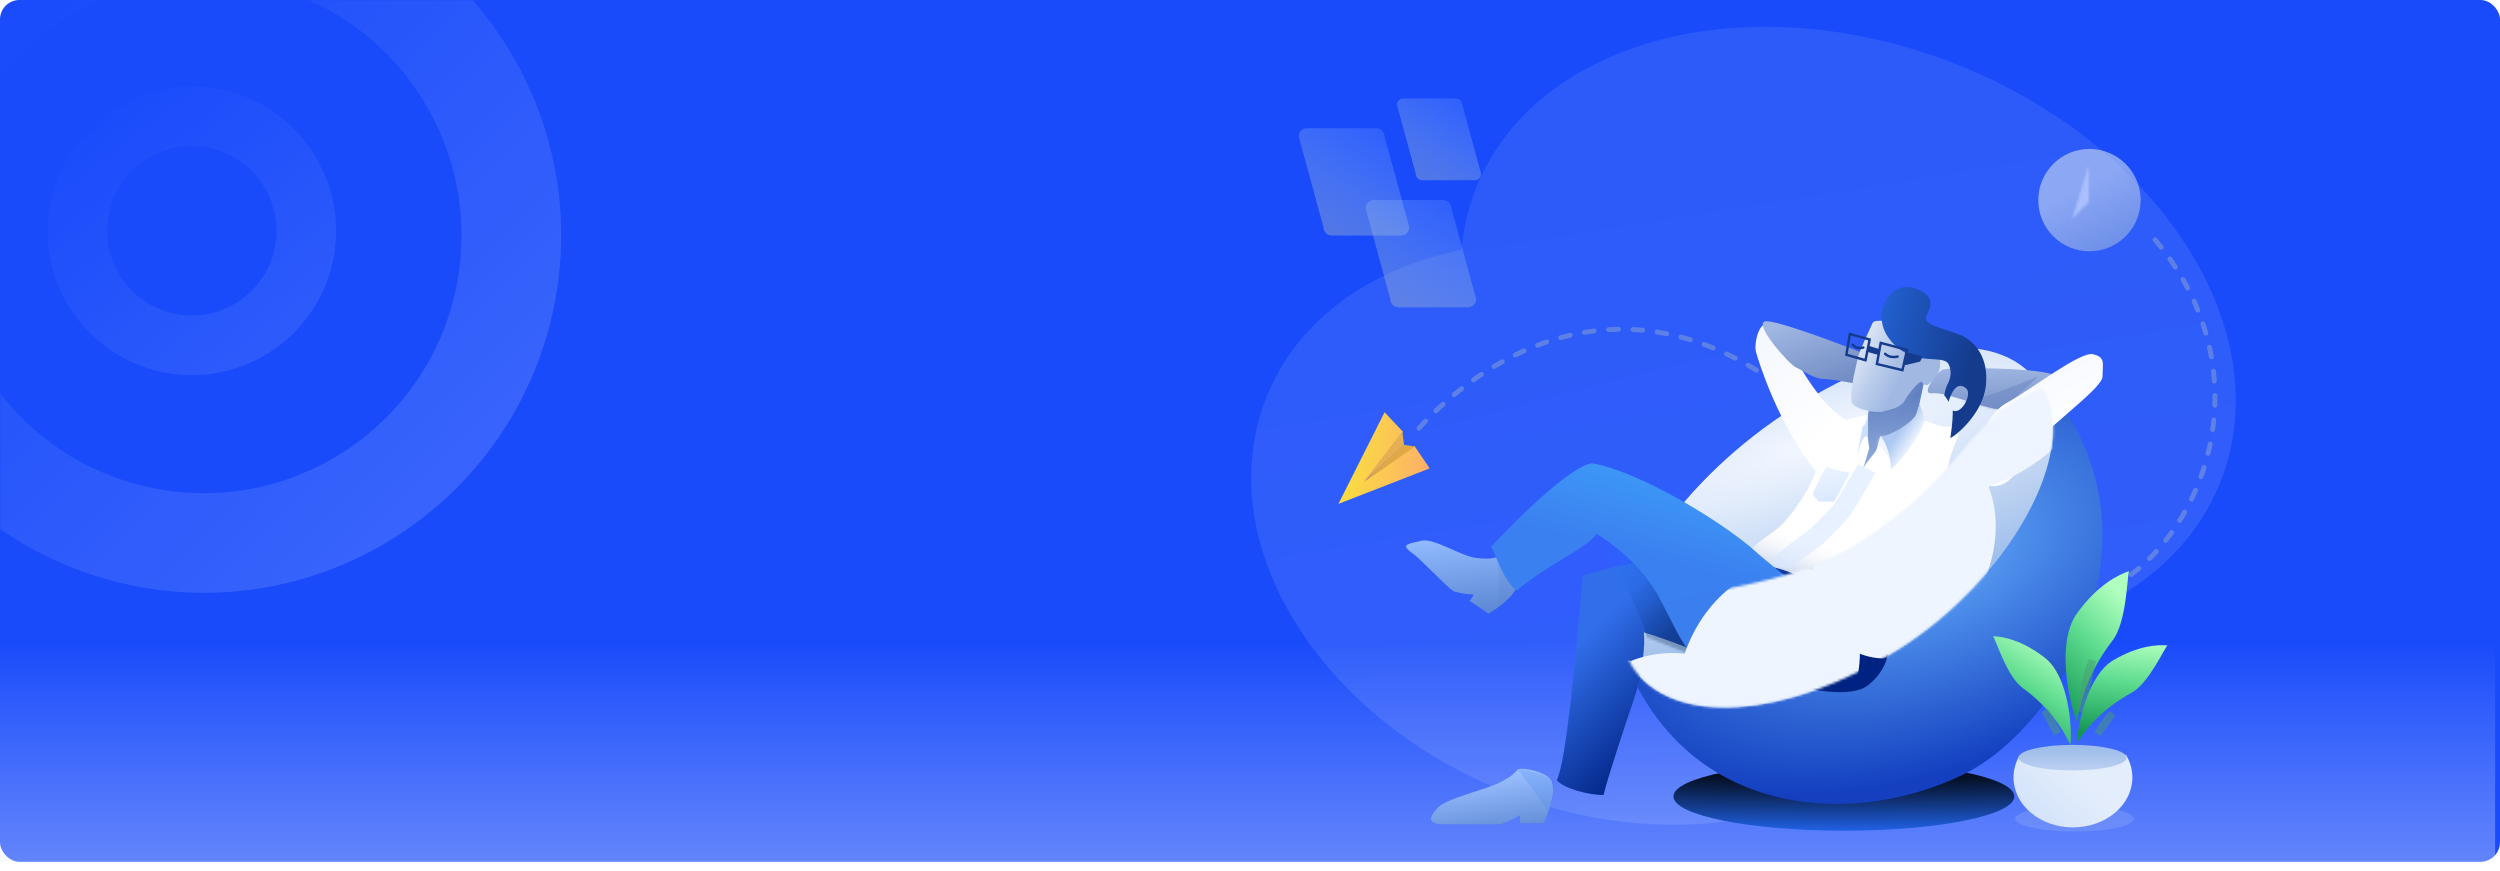 
<svg width="1027" height="358" viewBox="0 0 1027 358" fill="none" xmlns="http://www.w3.org/2000/svg">
<rect x="-0" width="1027" height="354" rx="8" fill="#194BFB"/>
<mask id="mask0_560_7254" style="mask-type:alpha" maskUnits="userSpaceOnUse" x="-1" y="0" width="1028" height="354">
<rect x="-0" y="-3.05176e-05" width="1027" height="354" rx="8" fill="#194BFB"/>
</mask>
<g mask="url(#mask0_560_7254)">
<path d="M225.49 134.719C204.513 213.007 124.042 259.467 45.754 238.49C-32.535 217.513 -78.995 137.042 -58.017 58.754C-37.04 -19.535 43.431 -65.995 121.719 -45.017C200.007 -24.04 246.467 56.431 225.49 134.719ZM-18.509 69.34C-33.64 125.808 -0.129 183.851 56.34 198.982C112.808 214.112 170.851 180.601 185.982 124.133C201.112 67.664 167.602 9.622 111.133 -5.509C54.664 -20.64 -3.378 12.871 -18.509 69.34Z" fill="url(#paint0_linear_560_7254)" fill-opacity="0.9"/>
<path d="M136.054 110.147C127.579 141.776 95.069 160.545 63.44 152.07C31.812 143.596 13.042 111.085 21.517 79.457C29.991 47.828 62.502 29.059 94.13 37.534C125.759 46.008 144.528 78.519 136.054 110.147ZM45.179 85.797C40.206 104.358 51.22 123.435 69.78 128.408C88.341 133.382 107.418 122.367 112.392 103.807C117.365 85.246 106.35 66.169 87.79 61.196C69.23 56.222 50.152 67.237 45.179 85.797Z" fill="url(#paint1_linear_560_7254)" fill-opacity="0.9"/>
</g>
<rect width="1025" height="90" transform="matrix(-1 0 0 1 1025 264)" fill="url(#paint2_linear_560_7254)" fill-opacity="0.35"/>
<path opacity="0.118" fill-rule="evenodd" clip-rule="evenodd" d="M603.004 87.661C619.61 23.427 703.038 -6.282 789.345 21.305C875.653 48.891 932.158 123.326 915.552 187.56C903.799 233.024 858.57 261.192 802.539 263.99C802.469 264.272 802.398 264.554 802.325 264.835C786.54 325.895 709.84 354.969 631.012 329.774C552.183 304.578 501.076 234.654 516.862 173.593C526.494 136.332 558.811 110.982 600.453 102.607C600.885 97.582 601.729 92.592 603.004 87.661Z" fill="url(#paint3_linear_560_7254)"/>
<path fill-rule="evenodd" clip-rule="evenodd" d="M598.126 40.462H576.446C575.02 40.462 573.865 41.618 573.865 43.044L581.608 71.448C581.608 72.874 582.763 74.03 584.189 74.03H605.869C607.294 74.03 608.45 72.874 608.45 71.448L600.707 43.044C600.707 41.618 599.551 40.462 598.126 40.462Z" fill="url(#paint4_linear_560_7254)"/>
<path fill-rule="evenodd" clip-rule="evenodd" d="M565.388 52.669H536.906C535.033 52.669 533.515 54.187 533.515 56.059L543.687 93.357C543.687 95.23 545.205 96.748 547.078 96.748H575.56C577.432 96.748 578.95 95.23 578.95 93.357L568.778 56.059C568.778 54.187 567.26 52.669 565.388 52.669Z" fill="url(#paint5_linear_560_7254)"/>
<path fill-rule="evenodd" clip-rule="evenodd" d="M592.852 82.168H564.371C562.498 82.168 560.98 83.686 560.98 85.558L571.152 122.856C571.152 124.729 572.67 126.247 574.543 126.247H603.024C604.897 126.247 606.415 124.729 606.415 122.856L596.243 85.558C596.243 83.686 594.725 82.168 592.852 82.168Z" fill="url(#paint6_linear_560_7254)"/>
<g opacity="0.5">
<path fill-rule="evenodd" clip-rule="evenodd" d="M885.304 98.481C958.619 185.589 850.881 308.799 785.509 216.244C675.384 60.329 581.608 177.484 581.608 177.484" fill="black" fill-opacity="0.01"/>
<path d="M885.304 98.481C958.619 185.589 850.881 308.799 785.509 216.244C675.384 60.329 581.608 177.484 581.608 177.484" stroke="#8CA4D4" stroke-width="2" stroke-linecap="round" stroke-dasharray="4 6"/>
</g>
<path fill-rule="evenodd" clip-rule="evenodd" d="M587.3 192.415L581.055 183.188L560.812 197.514L576.317 177.36L568.78 169.347L549.829 206.984L587.3 192.415Z" fill="url(#paint7_linear_560_7254)"/>
<path fill-rule="evenodd" clip-rule="evenodd" d="M581.27 183.43L576.533 182.701L559.95 198.242L581.27 183.43Z" fill="#E1A846"/>
<path fill-rule="evenodd" clip-rule="evenodd" d="M576.748 182.702L576.102 177.36L560.381 197.756L576.748 182.702Z" fill="#E6B052"/>
<path fill-rule="evenodd" clip-rule="evenodd" d="M757.476 341.255C718.806 341.255 687.458 334.955 687.458 327.184C687.458 319.412 718.806 313.112 757.476 313.112C796.145 313.112 827.493 319.412 827.493 327.184C827.493 334.955 796.145 341.255 757.476 341.255Z" fill="url(#paint8_radial_560_7254)"/>
<path fill-rule="evenodd" clip-rule="evenodd" d="M805.936 318.462C763.027 339.046 700.027 336.327 671.767 280.468C653.097 244.527 692.931 201.489 736.687 171.563C775.958 144.704 810.887 138.613 831.382 153.734C833.722 155.461 837.882 155.121 839.772 157.471C891.791 216.848 848.844 297.879 805.936 318.462Z" fill="url(#paint9_radial_560_7254)"/>
<path fill-rule="evenodd" clip-rule="evenodd" d="M779.431 267.034C733.544 295.707 686.154 298.84 670.22 273.34C655.435 245.79 691.303 195.963 737.189 167.29C783.076 138.617 823.056 134.073 838.991 159.573C854.925 185.073 825.317 238.361 779.431 267.034Z" fill="url(#paint10_radial_560_7254)"/>
<g filter="url(#filter0_f_560_7254)">
<path fill-rule="evenodd" clip-rule="evenodd" d="M769.061 246.919C748.487 259.783 727.238 261.188 720.093 249.748C713.464 237.388 729.547 215.034 750.121 202.17C770.695 189.307 788.621 187.268 795.766 198.708C802.911 210.148 789.635 234.055 769.061 246.919Z" fill="#94B0D7"/>
</g>
<path fill-rule="evenodd" clip-rule="evenodd" d="M636.857 330.796C637.527 327.739 638.536 325.465 637.527 321.338C636.518 317.211 624.911 314.872 623.447 316.193C621.983 317.515 622.221 318.223 616.419 321.304C610.618 324.385 593.989 327.968 590.43 331.965C586.871 335.962 586.209 338.605 593.606 338.605C597.083 338.605 612.309 338.605 616.487 338.605C620.594 337.116 621.975 336.314 624.277 334.937C624.747 336.663 624.277 338.133 624.277 338.133H634.131C634.131 338.133 636.186 333.853 636.857 330.796Z" fill="url(#paint11_linear_560_7254)"/>
<mask id="mask1_560_7254" style="mask-type:luminance" maskUnits="userSpaceOnUse" x="587" y="315" width="51" height="24">
<path fill-rule="evenodd" clip-rule="evenodd" d="M636.857 330.796C637.527 327.739 638.536 325.465 637.527 321.338C636.518 317.211 624.911 314.872 623.447 316.193C621.983 317.515 622.221 318.223 616.419 321.304C610.618 324.385 593.989 327.968 590.43 331.965C586.871 335.962 586.209 338.605 593.606 338.605C597.083 338.605 612.309 338.605 616.487 338.605C620.594 337.116 621.975 336.314 624.277 334.937C624.747 336.663 624.277 338.133 624.277 338.133H634.131C634.131 338.133 636.186 333.853 636.857 330.796Z" fill="white"/>
</mask>
<g mask="url(#mask1_560_7254)">
<g opacity="0.2">
<path fill-rule="evenodd" clip-rule="evenodd" d="M636.832 335.816C634.709 330.346 626.435 320.142 624.038 316.821C621.64 313.5 639.923 320.735 639.923 320.735C639.923 320.735 638.955 341.286 636.832 335.816Z" fill="#3D82F0" style="mix-blend-mode:multiply"/>
</g>
</g>
<path fill-rule="evenodd" clip-rule="evenodd" d="M617.566 247.739C619.749 245.678 621.778 244.42 623.206 240.605C624.634 236.791 616.681 228.681 614.805 228.939C612.928 229.197 612.735 229.886 606.465 229.201C600.195 228.515 588.98 220.89 583.995 222.138C579.011 223.387 574.536 223.413 580.41 227.4C583.17 229.274 593.858 240.696 597.176 242.948C601.24 243.982 602.77 244.091 605.342 244.24C604.782 245.861 603.615 246.773 603.615 246.773L611.439 252.085C611.439 252.085 615.382 249.8 617.566 247.739Z" fill="url(#paint12_linear_560_7254)"/>
<mask id="mask2_560_7254" style="mask-type:luminance" maskUnits="userSpaceOnUse" x="577" y="222" width="47" height="31">
<path fill-rule="evenodd" clip-rule="evenodd" d="M617.566 247.739C619.749 245.678 621.778 244.42 623.206 240.605C624.634 236.791 616.681 228.681 614.805 228.939C612.928 229.197 612.735 229.886 606.465 229.201C600.195 228.515 588.98 220.89 583.995 222.138C579.011 223.387 574.536 223.413 580.41 227.4C583.17 229.274 593.858 240.696 597.176 242.948C601.24 243.982 602.77 244.091 605.342 244.24C604.782 245.861 603.615 246.773 603.615 246.773L611.439 252.085C611.439 252.085 615.382 249.8 617.566 247.739Z" fill="white"/>
</mask>
<g mask="url(#mask2_560_7254)">
<g opacity="0.2">
<path fill-rule="evenodd" clip-rule="evenodd" d="M614.335 251.28C617.62 244.474 614.237 229.12 615.735 227.76C617.233 226.4 624.56 238.748 624.56 238.748C624.56 238.748 628.045 242.205 622.445 247.373C616.845 252.542 611.05 258.085 614.335 251.28Z" fill="#617FC8" style="mix-blend-mode:multiply"/>
</g>
</g>
<g filter="url(#filter1_i_560_7254)">
<path fill-rule="evenodd" clip-rule="evenodd" d="M759.609 172.238C744.37 164.124 735.687 140.437 729.393 133.776C723.099 127.116 720.32 139.859 721.361 143.61C722.401 147.362 730.071 172.577 746.082 192.941C746.082 206.244 761.577 182.912 759.609 172.238Z" fill="url(#paint13_linear_560_7254)"/>
</g>
<path fill-rule="evenodd" clip-rule="evenodd" d="M766.127 145.36C766.127 145.36 730.008 131.076 725.125 132.02C720.242 132.964 734.836 149.61 737.822 150.953C740.808 152.296 744.866 155.573 749.357 155.689C753.848 155.806 764.17 158.03 764.17 158.03L766.127 145.36Z" fill="url(#paint14_linear_560_7254)"/>
<g filter="url(#filter2_i_560_7254)">
<path fill-rule="evenodd" clip-rule="evenodd" d="M757.209 252.42C752.771 246.433 741.905 233.943 718.515 229.394C695.124 224.844 673.641 220.596 634.21 232.326C630.963 270.398 627.264 308.73 623.53 316.493C626.378 319.958 636.665 322.606 642.701 322.606C644.89 314.034 651.751 293.383 655.236 283.169C658.722 272.954 659.958 260.275 659.284 255.804C671.167 259.18 695.509 269.442 704.043 272.481C712.577 275.521 741.858 285.158 751.55 277.4C761.242 269.641 761.647 258.408 757.209 252.42Z" fill="url(#paint15_linear_560_7254)"/>
</g>
<mask id="mask3_560_7254" style="mask-type:luminance" maskUnits="userSpaceOnUse" x="623" y="224" width="137" height="99">
<path fill-rule="evenodd" clip-rule="evenodd" d="M757.209 252.42C752.771 246.433 741.905 233.943 718.515 229.394C695.124 224.844 673.641 220.596 634.21 232.326C630.963 270.398 627.264 308.73 623.53 316.493C626.378 319.958 636.665 322.606 642.701 322.606C644.89 314.034 651.751 293.383 655.236 283.169C658.722 272.954 659.958 260.275 659.284 255.804C671.167 259.18 695.509 269.442 704.043 272.481C712.577 275.521 741.858 285.158 751.55 277.4C761.242 269.641 761.647 258.408 757.209 252.42Z" fill="white"/>
</mask>
<g mask="url(#mask3_560_7254)">
<g opacity="0.3">
<path fill-rule="evenodd" clip-rule="evenodd" d="M676.585 262.75C676.585 257.445 663.151 229.443 659.553 226.449C655.956 223.456 666.639 223.901 666.639 223.901C666.639 223.901 690.978 249.162 694.174 262.75C697.37 276.339 676.585 268.056 676.585 262.75Z" fill="url(#paint16_linear_560_7254)" style="mix-blend-mode:multiply"/>
</g>
</g>
<path fill-rule="evenodd" clip-rule="evenodd" d="M786.486 175.504C787.662 169.603 789.931 159.261 790.385 157.051C790.838 154.841 768.888 162.475 768.888 162.475L766.128 176.942L762.969 201.41C762.969 201.41 785.309 181.404 786.486 175.504Z" fill="url(#paint17_linear_560_7254)"/>
<mask id="mask4_560_7254" style="mask-type:luminance" maskUnits="userSpaceOnUse" x="762" y="156" width="29" height="46">
<path fill-rule="evenodd" clip-rule="evenodd" d="M786.486 175.504C787.662 169.603 789.931 159.261 790.385 157.051C790.838 154.841 768.888 162.475 768.888 162.475L766.128 176.942L762.969 201.41C762.969 201.41 785.309 181.404 786.486 175.504Z" fill="white"/>
</mask>
<g mask="url(#mask4_560_7254)">
<g opacity="0.2">
<path fill-rule="evenodd" clip-rule="evenodd" d="M789.187 157.666C789.187 159.888 780.858 169.387 776.358 171.991C771.858 174.595 763.751 174.353 763.751 174.353L764.986 161.562L789.187 155.451C789.187 155.451 789.187 155.445 789.187 157.666Z" fill="#7890CB" style="mix-blend-mode:multiply"/>
</g>
</g>
<path fill-rule="evenodd" clip-rule="evenodd" d="M767.345 170.465C767.345 170.465 759.011 171.821 758.437 172.864C753.017 176.8 747.803 188.516 745.576 194.586C743.35 200.655 739.081 206.923 735.232 211.796C731.383 216.67 729.537 217.675 724.494 221.281C719.451 224.887 717.599 227.747 720.453 230.435C723.307 233.124 739.741 232.08 751.44 246.697C761.66 250.887 761.647 252.419 764.684 243.366C767.72 234.312 792.688 211.677 796.738 208.486C800.788 205.295 799.223 202.23 800.244 192.457C801.265 182.685 808.628 174.761 802.435 174.761C797.554 176.578 792.8 172.864 790.654 172.864C782.835 174.81 781.055 182.506 777.809 180.892C774.563 179.278 772.485 179.278 772.485 179.278C771.728 180.815 771.484 183.446 770.727 184.983C769.97 186.519 766.801 189.601 765.393 192.457L767.882 184.144L767.188 179.174L767.345 170.465Z" fill="white"/>
<path fill-rule="evenodd" clip-rule="evenodd" d="M767.345 170.465C767.345 170.465 759.011 171.821 758.437 172.864C753.017 176.8 747.803 188.516 745.576 194.586C743.35 200.655 739.081 206.923 735.232 211.796C731.383 216.67 729.537 217.675 724.494 221.281C719.451 224.887 717.599 227.747 720.453 230.435C723.307 233.124 739.741 232.08 751.44 246.697C761.66 250.887 761.647 252.419 764.684 243.366C767.72 234.312 792.688 211.677 796.738 208.486C800.788 205.295 799.223 202.23 800.244 192.457C801.265 182.685 808.628 174.761 802.435 174.761C797.554 176.578 792.8 172.864 790.654 172.864C782.835 174.81 781.055 182.506 777.809 180.892C774.563 179.278 772.485 179.278 772.485 179.278C771.728 180.815 771.484 183.446 770.727 184.983C769.97 186.519 766.801 189.601 765.393 192.457L767.882 184.144L767.188 179.174L767.345 170.465Z" fill="url(#paint18_linear_560_7254)"/>
<mask id="mask5_560_7254" style="mask-type:luminance" maskUnits="userSpaceOnUse" x="719" y="170" width="86" height="81">
<path fill-rule="evenodd" clip-rule="evenodd" d="M767.345 170.465C767.345 170.465 759.011 171.821 758.437 172.864C753.017 176.8 747.803 188.516 745.576 194.586C743.35 200.655 739.081 206.923 735.232 211.796C731.383 216.67 729.537 217.675 724.494 221.281C719.451 224.887 717.599 227.747 720.453 230.435C723.307 233.124 739.741 232.08 751.44 246.697C761.66 250.887 761.647 252.419 764.684 243.366C767.72 234.312 792.688 211.677 796.738 208.486C800.788 205.295 799.223 202.23 800.244 192.457C801.265 182.685 808.628 174.761 802.435 174.761C797.554 176.578 792.8 172.864 790.654 172.864C782.835 174.81 781.055 182.506 777.809 180.892C774.563 179.278 772.485 179.278 772.485 179.278C771.728 180.815 771.484 183.446 770.727 184.983C769.97 186.519 766.801 189.601 765.393 192.457L767.882 184.144L767.188 179.174L767.345 170.465Z" fill="white"/>
<path fill-rule="evenodd" clip-rule="evenodd" d="M767.345 170.465C767.345 170.465 759.011 171.821 758.437 172.864C753.017 176.8 747.803 188.516 745.576 194.586C743.35 200.655 739.081 206.923 735.232 211.796C731.383 216.67 729.537 217.675 724.494 221.281C719.451 224.887 717.599 227.747 720.453 230.435C723.307 233.124 739.741 232.08 751.44 246.697C761.66 250.887 761.647 252.419 764.684 243.366C767.72 234.312 792.688 211.677 796.738 208.486C800.788 205.295 799.223 202.23 800.244 192.457C801.265 182.685 808.628 174.761 802.435 174.761C797.554 176.578 792.8 172.864 790.654 172.864C782.835 174.81 781.055 182.506 777.809 180.892C774.563 179.278 772.485 179.278 772.485 179.278C771.728 180.815 771.484 183.446 770.727 184.983C769.97 186.519 766.801 189.601 765.393 192.457L767.882 184.144L767.188 179.174L767.345 170.465Z" stroke="white"/>
</mask>
<g mask="url(#mask5_560_7254)">
<g opacity="0.6">
<mask id="path-35-outside-1_560_7254" maskUnits="userSpaceOnUse" x="727.139" y="190.387" width="44" height="45" fill="black">
<rect fill="white" x="727.139" y="190.387" width="44" height="45"/>
<path fill-rule="evenodd" clip-rule="evenodd" d="M766.8 192.404C766.063 193.881 758.001 208.005 756.288 210.036C754.576 212.067 748.96 217.726 746.795 219.869C744.629 222.011 731.355 230.447 731.197 233.092"/>
</mask>
<path fill-rule="evenodd" clip-rule="evenodd" d="M766.8 192.404C766.063 193.881 758.001 208.005 756.288 210.036C754.576 212.067 748.96 217.726 746.795 219.869C744.629 222.011 731.355 230.447 731.197 233.092" fill="black" fill-opacity="0.01"/>
<path d="M756.288 210.036L759.346 212.615L759.346 212.615L756.288 210.036ZM746.795 219.869L743.981 217.025L743.981 217.025L746.795 219.869ZM770.379 194.189C769.938 195.073 767.661 199.103 765.363 203.031C764.195 205.029 762.985 207.062 761.953 208.733C760.996 210.283 760.006 211.832 759.346 212.615L753.231 207.457C753.228 207.46 753.244 207.442 753.281 207.393C753.316 207.346 753.363 207.282 753.422 207.199C753.541 207.033 753.688 206.817 753.865 206.549C754.219 206.014 754.653 205.329 755.146 204.53C756.131 202.936 757.304 200.964 758.457 198.993C760.803 194.982 762.925 191.211 763.22 190.619L770.379 194.189ZM759.346 212.615C757.49 214.815 751.725 220.618 749.608 222.712L743.981 217.025C746.196 214.835 751.661 209.318 753.231 207.457L759.346 212.615ZM749.608 222.712C748.802 223.51 747.267 224.644 745.826 225.697C744.233 226.86 742.422 228.158 740.643 229.492C738.859 230.83 737.251 232.101 736.105 233.155C735.525 233.689 735.163 234.077 734.973 234.319C734.639 234.745 735.131 234.321 735.19 233.33L727.204 232.855C727.303 231.202 728.244 229.936 728.675 229.386C729.249 228.653 729.968 227.931 730.688 227.268C732.143 225.93 734.018 224.461 735.842 223.092C737.673 221.719 739.596 220.34 741.106 219.237C742.768 218.023 743.705 217.299 743.981 217.025L749.608 222.712Z" fill="#D9E8FF" mask="url(#path-35-outside-1_560_7254)"/>
</g>
<path opacity="0.3" fill-rule="evenodd" clip-rule="evenodd" d="M777.004 189.754C777.004 189.754 773.304 183.024 771.149 183.024C768.994 183.024 771.903 176.479 771.903 176.479L778.623 181.561L777.004 189.754Z" fill="#CCDFFD"/>
</g>
<path fill-rule="evenodd" clip-rule="evenodd" d="M721.389 226.737C709.106 215.462 673.948 193.641 653.899 190.309C642.413 192.219 612.523 224.616 612.523 224.616C613.871 226.036 617.424 238.628 623.035 242.586C637.166 230.856 651.899 225.378 655.855 219.313C660.79 222.317 673.475 231.089 680.771 243.978C688.067 256.866 692.907 271.549 701.222 271.917C709.536 272.284 721.262 273.234 732.063 266.284C738.336 262.248 756.397 253.251 747.623 247.356C742.595 243.978 726.538 231.463 721.389 226.737Z" fill="url(#paint19_linear_560_7254)"/>
<path fill-rule="evenodd" clip-rule="evenodd" d="M769.267 132.64C768.436 134.739 763.871 143.954 763.431 146.25C762.992 148.547 758.648 163.868 761.235 166.228C763.823 168.587 771.582 169.782 773.751 169.026C775.919 168.271 780.581 167.787 782.397 164.6C783.793 162.151 788.226 156.466 789.389 156.791C789.814 157.664 791.295 158.597 792.037 157.998C795.241 155.408 797.987 152.603 796.684 146.25C795.38 139.898 790.809 136.764 785.908 134.702C781.007 132.64 770.099 130.54 769.267 132.64Z" fill="url(#paint20_linear_560_7254)"/>
<path fill-rule="evenodd" clip-rule="evenodd" d="M825.291 167.878C819.354 170.282 800.128 160.714 794.026 161.563C788.418 162.344 795.534 153.573 797.64 152.021C799.747 150.469 841.86 151.173 844.07 154.412C846.281 157.651 830.215 165.884 825.291 167.878Z" fill="url(#paint21_linear_560_7254)"/>
<mask id="mask6_560_7254" style="mask-type:luminance" maskUnits="userSpaceOnUse" x="791" y="151" width="54" height="18">
<path fill-rule="evenodd" clip-rule="evenodd" d="M825.291 167.878C819.354 170.282 800.128 160.714 794.026 161.563C788.418 162.344 795.534 153.573 797.64 152.021C799.747 150.469 841.86 151.173 844.07 154.412C846.281 157.651 830.215 165.884 825.291 167.878Z" fill="white"/>
</mask>
<g mask="url(#mask6_560_7254)">
<path opacity="0.5" fill-rule="evenodd" clip-rule="evenodd" d="M836.981 154.714C835.733 155.168 810.412 166.202 804.147 164.674C797.882 163.146 819.759 170.452 819.759 170.452C819.759 170.452 838.23 154.26 836.981 154.714Z" fill="#6B84C2"/>
</g>
<g filter="url(#filter3_i_560_7254)">
<path fill-rule="evenodd" clip-rule="evenodd" d="M786.825 146.285C786.825 146.285 789.69 141.931 787.475 137.613C785.26 133.295 773.566 139.054 764.095 128.408C754.625 117.761 763.04 103.393 772.776 106.195C782.512 108.997 780.125 114.017 778.36 117.761C776.595 121.505 785.676 122.911 792.171 125.547C798.665 128.183 803.966 135.274 802.821 146.285C801.677 157.295 791.462 166.311 788.211 167.969C789.157 161.463 789.199 158.473 789.199 156.661C792.928 158.384 797.271 149.839 794.742 147.591C789.912 143.297 787.475 153.078 787.475 153.078C787.475 153.078 786.825 151.685 785.676 150.365C786.114 148.01 786.825 146.285 786.825 146.285Z" fill="url(#paint22_linear_560_7254)"/>
</g>
<path fill-rule="evenodd" clip-rule="evenodd" d="M767.143 178.941C764.178 179.994 763.61 185.471 763.101 187.015C762.592 188.56 765.238 174.91 765.238 174.91C766.169 176.194 768.16 167.477 767.786 168.756C766.779 172.193 767.623 176.087 767.143 178.941Z" fill="#CCDFFD"/>
<path fill-rule="evenodd" clip-rule="evenodd" d="M776.817 192.74C776.817 187.889 774.889 181.528 772.508 179.258C775.961 179.472 786.118 173.403 787.202 170.02C788.286 166.637 788.488 166.154 788.488 166.154C788.488 166.154 790.579 170.2 790.579 172.766C789.099 178.333 782.499 187.997 776.817 192.74Z" fill="url(#paint23_linear_560_7254)"/>
<g filter="url(#filter4_i_560_7254)">
<path fill-rule="evenodd" clip-rule="evenodd" d="M806.498 173.428C816.526 167.916 836.558 152.243 841.824 153.522C847.089 154.801 845.723 157.178 845.723 162.628C845.723 168.079 818.205 186.485 813.968 195.593C812.155 199.491 807.508 209.122 799.191 207.553C790.873 205.984 793.396 197.719 795.189 191.053C797.296 183.217 800.323 176.823 806.498 173.428Z" fill="url(#paint24_linear_560_7254)"/>
</g>
<path fill-rule="evenodd" clip-rule="evenodd" d="M779.535 146.483C777.78 146.95 775.586 146.608 774.413 145.328L779.535 146.483Z" fill="black" fill-opacity="0.01"/>
<path d="M779.535 146.483C777.78 146.95 775.586 146.608 774.413 145.328" stroke="#143B8C" stroke-linecap="round"/>
<path fill-rule="evenodd" clip-rule="evenodd" d="M765.453 142.752C763.937 143.219 762.042 142.878 761.029 141.597L765.453 142.752Z" fill="black" fill-opacity="0.01"/>
<path d="M765.453 142.752C763.937 143.219 762.042 142.878 761.029 141.597" stroke="#143B8C" stroke-linecap="round"/>
<path fill-rule="evenodd" clip-rule="evenodd" d="M783.414 143.732L781.529 152.059L771.025 149.538L772.608 140.865L783.414 143.732Z" fill="black" fill-opacity="0.01" stroke="#143B8C"/>
<path fill-rule="evenodd" clip-rule="evenodd" d="M768.065 139.477L766.354 147.986L758.49 145.73L759.925 137.215L768.065 139.477Z" fill="black" fill-opacity="0.01" stroke="#143B8C"/>
<path fill-rule="evenodd" clip-rule="evenodd" d="M783.626 144.781L789.819 146.476L788.784 148.543L782.091 150.123L783.626 144.781Z" fill="#143B8C"/>
<path fill-rule="evenodd" clip-rule="evenodd" d="M772.259 143.491L767.534 142.035L767.014 144.53L771.92 145.898L772.259 143.491Z" fill="#143B8C"/>
<path fill-rule="evenodd" clip-rule="evenodd" d="M779.431 267.035C733.545 295.709 686.155 298.842 670.22 273.342C651.084 236.168 716.701 252.252 762.588 223.579C808.474 194.906 807.34 170.973 838.991 159.574C854.925 185.075 825.318 238.362 779.431 267.035Z" fill="black" fill-opacity="0.01"/>
<mask id="mask7_560_7254" style="mask-type:luminance" maskUnits="userSpaceOnUse" x="666" y="159" width="178" height="132">
<path fill-rule="evenodd" clip-rule="evenodd" d="M779.431 267.035C733.545 295.709 686.155 298.842 670.22 273.342C651.084 236.168 716.701 252.252 762.588 223.579C808.474 194.906 807.34 170.973 838.991 159.574C854.925 185.075 825.318 238.362 779.431 267.035Z" fill="white"/>
</mask>
<g mask="url(#mask7_560_7254)">
<g filter="url(#filter5_i_560_7254)">
<path fill-rule="evenodd" clip-rule="evenodd" d="M861.513 230.839C837.562 246.392 810.127 246.651 800.234 231.417C790.341 216.183 801.736 191.225 825.687 175.672C849.637 160.118 877.073 159.859 886.966 175.093C896.859 190.327 885.463 215.285 861.513 230.839Z" fill="#EEF5FF"/>
</g>
<g filter="url(#filter6_i_560_7254)">
<path fill-rule="evenodd" clip-rule="evenodd" d="M777.489 292.833C759.839 284.602 754.351 259.012 765.233 235.676C776.115 212.34 799.245 200.094 816.896 208.325C834.547 216.555 840.034 242.145 829.152 265.482C818.27 288.818 795.14 301.063 777.489 292.833Z" fill="#EEF5FF"/>
</g>
<g filter="url(#filter7_i_560_7254)">
<path fill-rule="evenodd" clip-rule="evenodd" d="M731.715 332.164C714.064 323.934 708.577 298.344 719.459 275.008C730.341 251.672 753.471 239.426 771.121 247.657C788.772 255.887 794.259 281.477 783.377 304.814C772.496 328.15 749.366 340.395 731.715 332.164Z" fill="#EEF5FF"/>
</g>
<g filter="url(#filter8_i_560_7254)">
<path fill-rule="evenodd" clip-rule="evenodd" d="M646.27 345.388C628.619 337.157 623.132 311.567 634.014 288.231C644.895 264.895 668.026 252.65 685.676 260.88C703.327 269.111 708.814 294.701 697.932 318.037C687.05 341.373 663.92 353.618 646.27 345.388Z" fill="#EEF5FF"/>
</g>
<g filter="url(#filter9_i_560_7254)">
<path fill-rule="evenodd" clip-rule="evenodd" d="M706.729 319.527C687.399 321.901 670.258 311.846 668.443 297.069C666.629 282.292 680.828 268.389 700.159 266.016C719.489 263.642 736.63 273.697 738.444 288.474C740.258 303.251 726.059 317.154 706.729 319.527Z" fill="#EEF5FF"/>
</g>
</g>
<path fill-rule="evenodd" clip-rule="evenodd" d="M759.914 194.286C759.914 194.286 751.889 192.768 750.926 191.689C749.964 190.61 744.529 203.08 744.529 203.08L747.168 206.076H753.458L759.914 194.286Z" fill="url(#paint25_linear_560_7254)"/>
<path opacity="0.2" fill-rule="evenodd" clip-rule="evenodd" d="M852.245 331.082C838.762 331.082 827.832 333.435 827.832 336.337C827.832 339.24 838.762 341.593 852.245 341.593C865.728 341.593 876.658 339.24 876.658 336.337C876.658 333.435 865.728 331.082 852.245 331.082Z" fill="#BBCFF2"/>
<path fill-rule="evenodd" clip-rule="evenodd" d="M829.542 310.524C828.011 313.206 827.154 316.211 827.154 319.384C827.154 330.713 838.084 339.897 851.567 339.897C865.05 339.897 875.98 330.713 875.98 319.384C875.98 316.026 875.02 312.856 873.318 310.059C862.503 311.771 840.977 311.661 829.542 310.524Z" fill="url(#paint26_linear_560_7254)"/>
<mask id="mask8_560_7254" style="mask-type:luminance" maskUnits="userSpaceOnUse" x="827" y="310" width="49" height="30">
<path fill-rule="evenodd" clip-rule="evenodd" d="M829.542 310.524C828.011 313.206 827.154 316.211 827.154 319.384C827.154 330.713 838.084 339.897 851.567 339.897C865.05 339.897 875.98 330.713 875.98 319.384C875.98 316.026 875.02 312.856 873.318 310.059C862.503 311.771 840.977 311.661 829.542 310.524Z" fill="white"/>
</mask>
<g mask="url(#mask8_560_7254)">
</g>
<path fill-rule="evenodd" clip-rule="evenodd" d="M851.398 305.991C839.132 305.991 829.189 308.344 829.189 311.246C829.189 314.149 839.132 316.502 851.398 316.502C863.663 316.502 873.607 314.149 873.607 311.246C873.607 308.344 863.663 305.991 851.398 305.991Z" fill="url(#paint27_linear_560_7254)"/>
<mask id="mask9_560_7254" style="mask-type:luminance" maskUnits="userSpaceOnUse" x="829" y="305" width="45" height="12">
<path fill-rule="evenodd" clip-rule="evenodd" d="M851.398 305.991C839.132 305.991 829.189 308.344 829.189 311.246C829.189 314.149 839.132 316.502 851.398 316.502C863.663 316.502 873.607 314.149 873.607 311.246C873.607 308.344 863.663 305.991 851.398 305.991Z" fill="white"/>
</mask>
<g mask="url(#mask9_560_7254)">
</g>
<g filter="url(#filter10_i_560_7254)">
<path fill-rule="evenodd" clip-rule="evenodd" d="M853.262 306.666C854.475 298.272 857.812 286.152 867.842 273.098C873.751 265.408 873.77 246.681 874.624 244.616C869.987 246.21 861.658 250.32 853.262 261.908C844.461 274.056 850.044 298.83 853.262 306.666Z" fill="url(#paint28_linear_560_7254)"/>
</g>
<mask id="mask10_560_7254" style="mask-type:luminance" maskUnits="userSpaceOnUse" x="848" y="244" width="27" height="63">
<path fill-rule="evenodd" clip-rule="evenodd" d="M853.262 306.666C854.475 298.272 857.812 286.152 867.842 273.098C873.751 265.408 873.77 246.681 874.624 244.616C869.987 246.21 861.658 250.32 853.262 261.908C844.461 274.056 850.044 298.83 853.262 306.666Z" fill="white"/>
</mask>
<g mask="url(#mask10_560_7254)">
<g style="mix-blend-mode:multiply" opacity="0.5">
<path d="M855.114 292.253L859.552 271.252C857.009 277.392 855.598 284.123 855.114 292.253Z" fill="black" fill-opacity="0.01"/>
<path d="M855.114 292.253L859.552 271.252C857.009 277.392 855.598 284.123 855.114 292.253Z" stroke="#489C71" stroke-width="3"/>
</g>
</g>
<g filter="url(#filter11_i_560_7254)">
<path fill-rule="evenodd" clip-rule="evenodd" d="M853.225 315.282C856.972 309.289 863.592 301.167 875.635 294.581C882.729 290.702 889.039 276.427 890.384 275.139C886.31 274.797 878.573 275.133 868.271 281.15C857.471 287.457 853.403 308.225 853.225 315.282Z" fill="url(#paint29_linear_560_7254)"/>
</g>
<mask id="mask11_560_7254" style="mask-type:luminance" maskUnits="userSpaceOnUse" x="853" y="275" width="38" height="41">
<path fill-rule="evenodd" clip-rule="evenodd" d="M853.225 315.282C856.972 309.289 863.592 301.167 875.635 294.581C882.729 290.702 889.039 276.427 890.384 275.139C886.31 274.797 878.573 275.133 868.271 281.15C857.471 287.457 853.403 308.225 853.225 315.282Z" fill="white"/>
</mask>
<g mask="url(#mask11_560_7254)">
<g style="mix-blend-mode:multiply" opacity="0.5">
<path d="M861.666 301.45L867.72 293.033C865.535 295.478 863.545 298.247 861.666 301.45Z" fill="black" fill-opacity="0.01"/>
<path d="M861.666 301.45L867.72 293.033C865.535 295.478 863.545 298.247 861.666 301.45Z" stroke="#489C71" stroke-width="3"/>
</g>
</g>
<g filter="url(#filter12_i_560_7254)">
<path fill-rule="evenodd" clip-rule="evenodd" d="M850.534 316.103C847.579 309.652 842.039 300.711 830.899 292.601C824.336 287.823 819.904 272.796 818.731 271.34C822.833 271.525 830.496 272.857 839.977 280.177C849.915 287.85 851.272 309.054 850.534 316.103Z" fill="url(#paint30_linear_560_7254)"/>
</g>
<mask id="mask12_560_7254" style="mask-type:luminance" maskUnits="userSpaceOnUse" x="818" y="271" width="33" height="46">
<path fill-rule="evenodd" clip-rule="evenodd" d="M850.534 316.103C847.579 309.652 842.039 300.711 830.899 292.601C824.336 287.823 819.904 272.796 818.731 271.34C822.833 271.525 830.496 272.857 839.977 280.177C849.915 287.85 851.272 309.054 850.534 316.103Z" fill="white"/>
</mask>
<g mask="url(#mask12_560_7254)">
<g style="mix-blend-mode:multiply" opacity="0.5">
<path d="M840.047 291.873L845.117 301.282C843.627 297.746 841.962 294.654 840.047 291.873Z" fill="black" fill-opacity="0.01"/>
<path d="M840.047 291.873L845.117 301.282C843.627 297.746 841.962 294.654 840.047 291.873Z" stroke="#489C71" stroke-width="3"/>
</g>
</g>
<g opacity="0.6">
<path fill-rule="evenodd" clip-rule="evenodd" d="M858.349 61.184C846.738 61.184 837.326 70.596 837.326 82.207C837.326 93.817 846.738 103.229 858.349 103.229C869.959 103.229 879.371 93.817 879.371 82.207C879.371 70.596 869.959 61.184 858.349 61.184Z" fill="url(#paint31_linear_560_7254)"/>
<mask id="mask13_560_7254" style="mask-type:luminance" maskUnits="userSpaceOnUse" x="837" y="61" width="43" height="43">
<path fill-rule="evenodd" clip-rule="evenodd" d="M858.349 61.184C846.738 61.184 837.326 70.596 837.326 82.207C837.326 93.817 846.738 103.229 858.349 103.229C869.959 103.229 879.371 93.817 879.371 82.207C879.371 70.596 869.959 61.184 858.349 61.184Z" fill="white"/>
</mask>
<g mask="url(#mask13_560_7254)">
</g>
<mask id="path-79-inside-2_560_7254" fill="white">
<path fill-rule="evenodd" clip-rule="evenodd" d="M858.092 67.85V82.975L851.17 89.897"/>
</mask>
<path d="M852.092 67.85C852.092 64.536 854.778 61.85 858.092 61.85C861.406 61.85 864.092 64.536 864.092 67.85H852.092ZM858.092 82.975H864.092C864.092 84.567 863.46 86.093 862.335 87.218L858.092 82.975ZM855.413 94.14C853.07 96.483 849.271 96.483 846.927 94.14C844.584 91.797 844.584 87.998 846.927 85.655L855.413 94.14ZM864.092 67.85V82.975H852.092V67.85H864.092ZM862.335 87.218L855.413 94.14L846.927 85.655L853.849 78.733L862.335 87.218Z" fill="white" mask="url(#path-79-inside-2_560_7254)"/>
</g>
<defs>
<filter id="filter0_f_560_7254" x="618.598" y="91.227" width="279.101" height="266.271" filterUnits="userSpaceOnUse" color-interpolation-filters="sRGB">
<feFlood flood-opacity="0" result="BackgroundImageFix"/>
<feBlend mode="normal" in="SourceGraphic" in2="BackgroundImageFix" result="shape"/>
<feGaussianBlur stdDeviation="49.991" result="effect1_foregroundBlur_560_7254"/>
</filter>
<filter id="filter1_i_560_7254" x="721.147" y="131.881" width="38.634" height="66.051" filterUnits="userSpaceOnUse" color-interpolation-filters="sRGB">
<feFlood flood-opacity="0" result="BackgroundImageFix"/>
<feBlend mode="normal" in="SourceGraphic" in2="BackgroundImageFix" result="shape"/>
<feColorMatrix in="SourceAlpha" type="matrix" values="0 0 0 0 0 0 0 0 0 0 0 0 0 0 0 0 0 0 127 0" result="hardAlpha"/>
<feOffset dy="1"/>
<feGaussianBlur stdDeviation="6"/>
<feComposite in2="hardAlpha" operator="arithmetic" k2="-1" k3="1"/>
<feColorMatrix type="matrix" values="0 0 0 0 0.898 0 0 0 0 0.941 0 0 0 0 1 0 0 0 1 0"/>
<feBlend mode="normal" in2="shape" result="effect1_innerShadow_560_7254"/>
</filter>
<filter id="filter2_i_560_7254" x="623.53" y="224.745" width="152.398" height="101.861" filterUnits="userSpaceOnUse" color-interpolation-filters="sRGB">
<feFlood flood-opacity="0" result="BackgroundImageFix"/>
<feBlend mode="normal" in="SourceGraphic" in2="BackgroundImageFix" result="shape"/>
<feColorMatrix in="SourceAlpha" type="matrix" values="0 0 0 0 0 0 0 0 0 0 0 0 0 0 0 0 0 0 127 0" result="hardAlpha"/>
<feOffset dx="16" dy="4"/>
<feGaussianBlur stdDeviation="14"/>
<feComposite in2="hardAlpha" operator="arithmetic" k2="-1" k3="1"/>
<feColorMatrix type="matrix" values="0 0 0 0 0.104 0 0 0 0 0.317 0 0 0 0 0.81 0 0 0 1 0"/>
<feBlend mode="normal" in2="shape" result="effect1_innerShadow_560_7254"/>
</filter>
<filter id="filter3_i_560_7254" x="759.95" y="105.84" width="56.027" height="74.129" filterUnits="userSpaceOnUse" color-interpolation-filters="sRGB">
<feFlood flood-opacity="0" result="BackgroundImageFix"/>
<feBlend mode="normal" in="SourceGraphic" in2="BackgroundImageFix" result="shape"/>
<feColorMatrix in="SourceAlpha" type="matrix" values="0 0 0 0 0 0 0 0 0 0 0 0 0 0 0 0 0 0 127 0" result="hardAlpha"/>
<feOffset dx="13" dy="12"/>
<feGaussianBlur stdDeviation="9"/>
<feComposite in2="hardAlpha" operator="arithmetic" k2="-1" k3="1"/>
<feColorMatrix type="matrix" values="0 0 0 0 0 0 0 0 0 0 0 0 0 0 0 0 0 0 0.14 0"/>
<feBlend mode="normal" in2="shape" result="effect1_innerShadow_560_7254"/>
</filter>
<filter id="filter4_i_560_7254" x="793.378" y="145.448" width="64.504" height="62.276" filterUnits="userSpaceOnUse" color-interpolation-filters="sRGB">
<feFlood flood-opacity="0" result="BackgroundImageFix"/>
<feBlend mode="normal" in="SourceGraphic" in2="BackgroundImageFix" result="shape"/>
<feColorMatrix in="SourceAlpha" type="matrix" values="0 0 0 0 0 0 0 0 0 0 0 0 0 0 0 0 0 0 127 0" result="hardAlpha"/>
<feOffset dx="18" dy="-8"/>
<feGaussianBlur stdDeviation="6"/>
<feComposite in2="hardAlpha" operator="arithmetic" k2="-1" k3="1"/>
<feColorMatrix type="matrix" values="0 0 0 0 0.898 0 0 0 0 0.941 0 0 0 0 1 0 0 0 1 0"/>
<feBlend mode="normal" in2="shape" result="effect1_innerShadow_560_7254"/>
</filter>
<filter id="filter5_i_560_7254" x="775.667" y="142.835" width="114.865" height="99.841" filterUnits="userSpaceOnUse" color-interpolation-filters="sRGB">
<feFlood flood-opacity="0" result="BackgroundImageFix"/>
<feBlend mode="normal" in="SourceGraphic" in2="BackgroundImageFix" result="shape"/>
<feColorMatrix in="SourceAlpha" type="matrix" values="0 0 0 0 0 0 0 0 0 0 0 0 0 0 0 0 0 0 127 0" result="hardAlpha"/>
<feOffset dx="-27.5" dy="-39.3"/>
<feGaussianBlur stdDeviation="10.5"/>
<feComposite in2="hardAlpha" operator="arithmetic" k2="-1" k3="1"/>
<feColorMatrix type="matrix" values="0 0 0 0 0.58 0 0 0 0 0.675 0 0 0 0 0.855 0 0 0 0.43 0"/>
<feBlend mode="normal" in2="shape" result="effect1_innerShadow_560_7254"/>
</filter>
<filter id="filter6_i_560_7254" x="744.743" y="184.762" width="90" height="110.634" filterUnits="userSpaceOnUse" color-interpolation-filters="sRGB">
<feFlood flood-opacity="0" result="BackgroundImageFix"/>
<feBlend mode="normal" in="SourceGraphic" in2="BackgroundImageFix" result="shape"/>
<feColorMatrix in="SourceAlpha" type="matrix" values="0 0 0 0 0 0 0 0 0 0 0 0 0 0 0 0 0 0 127 0" result="hardAlpha"/>
<feOffset dx="-14.9" dy="-24.9"/>
<feGaussianBlur stdDeviation="10.5"/>
<feComposite in2="hardAlpha" operator="arithmetic" k2="-1" k3="1"/>
<feColorMatrix type="matrix" values="0 0 0 0 0.58 0 0 0 0 0.675 0 0 0 0 0.855 0 0 0 0.43 0"/>
<feBlend mode="normal" in2="shape" result="effect1_innerShadow_560_7254"/>
</filter>
<filter id="filter7_i_560_7254" x="692.868" y="232.393" width="96.1" height="102.334" filterUnits="userSpaceOnUse" color-interpolation-filters="sRGB">
<feFlood flood-opacity="0" result="BackgroundImageFix"/>
<feBlend mode="normal" in="SourceGraphic" in2="BackgroundImageFix" result="shape"/>
<feColorMatrix in="SourceAlpha" type="matrix" values="0 0 0 0 0 0 0 0 0 0 0 0 0 0 0 0 0 0 127 0" result="hardAlpha"/>
<feOffset dx="-24.9" dy="-12.7"/>
<feGaussianBlur stdDeviation="10.5"/>
<feComposite in2="hardAlpha" operator="arithmetic" k2="-1" k3="1"/>
<feColorMatrix type="matrix" values="0 0 0 0 0.58 0 0 0 0 0.675 0 0 0 0 0.855 0 0 0 0.43 0"/>
<feBlend mode="normal" in2="shape" result="effect1_innerShadow_560_7254"/>
</filter>
<filter id="filter8_i_560_7254" x="618.523" y="258.317" width="85" height="102.234" filterUnits="userSpaceOnUse" color-interpolation-filters="sRGB">
<feFlood flood-opacity="0" result="BackgroundImageFix"/>
<feBlend mode="normal" in="SourceGraphic" in2="BackgroundImageFix" result="shape"/>
<feColorMatrix in="SourceAlpha" type="matrix" values="0 0 0 0 0 0 0 0 0 0 0 0 0 0 0 0 0 0 127 0" result="hardAlpha"/>
<feOffset dx="-9.9" dy="12.6"/>
<feGaussianBlur stdDeviation="10.5"/>
<feComposite in2="hardAlpha" operator="arithmetic" k2="-1" k3="1"/>
<feColorMatrix type="matrix" values="0 0 0 0 0.58 0 0 0 0 0.675 0 0 0 0 0.855 0 0 0 0.43 0"/>
<feBlend mode="normal" in2="shape" result="effect1_innerShadow_560_7254"/>
</filter>
<filter id="filter9_i_560_7254" x="649.487" y="265.669" width="89.113" height="56.806" filterUnits="userSpaceOnUse" color-interpolation-filters="sRGB">
<feFlood flood-opacity="0" result="BackgroundImageFix"/>
<feBlend mode="normal" in="SourceGraphic" in2="BackgroundImageFix" result="shape"/>
<feColorMatrix in="SourceAlpha" type="matrix" values="0 0 0 0 0 0 0 0 0 0 0 0 0 0 0 0 0 0 127 0" result="hardAlpha"/>
<feOffset dx="-18.8" dy="2.6"/>
<feGaussianBlur stdDeviation="10.5"/>
<feComposite in2="hardAlpha" operator="arithmetic" k2="-1" k3="1"/>
<feColorMatrix type="matrix" values="0 0 0 0 0.58 0 0 0 0 0.675 0 0 0 0 0.855 0 0 0 0.43 0"/>
<feBlend mode="normal" in2="shape" result="effect1_innerShadow_560_7254"/>
</filter>
<filter id="filter10_i_560_7254" x="848.533" y="234.616" width="26.09" height="72.05" filterUnits="userSpaceOnUse" color-interpolation-filters="sRGB">
<feFlood flood-opacity="0" result="BackgroundImageFix"/>
<feBlend mode="normal" in="SourceGraphic" in2="BackgroundImageFix" result="shape"/>
<feColorMatrix in="SourceAlpha" type="matrix" values="0 0 0 0 0 0 0 0 0 0 0 0 0 0 0 0 0 0 127 0" result="hardAlpha"/>
<feOffset dy="-10"/>
<feGaussianBlur stdDeviation="6.5"/>
<feComposite in2="hardAlpha" operator="arithmetic" k2="-1" k3="1"/>
<feColorMatrix type="matrix" values="0 0 0 0 0.221 0 0 0 0 0.779 0 0 0 0 0.473 0 0 0 1 0"/>
<feBlend mode="normal" in2="shape" result="effect1_innerShadow_560_7254"/>
</filter>
<filter id="filter11_i_560_7254" x="853.225" y="265.047" width="37.159" height="50.235" filterUnits="userSpaceOnUse" color-interpolation-filters="sRGB">
<feFlood flood-opacity="0" result="BackgroundImageFix"/>
<feBlend mode="normal" in="SourceGraphic" in2="BackgroundImageFix" result="shape"/>
<feColorMatrix in="SourceAlpha" type="matrix" values="0 0 0 0 0 0 0 0 0 0 0 0 0 0 0 0 0 0 127 0" result="hardAlpha"/>
<feOffset dy="-10"/>
<feGaussianBlur stdDeviation="6.5"/>
<feComposite in2="hardAlpha" operator="arithmetic" k2="-1" k3="1"/>
<feColorMatrix type="matrix" values="0 0 0 0 0.221 0 0 0 0 0.779 0 0 0 0 0.473 0 0 0 1 0"/>
<feBlend mode="normal" in2="shape" result="effect1_innerShadow_560_7254"/>
</filter>
<filter id="filter12_i_560_7254" x="818.731" y="261.34" width="31.972" height="54.764" filterUnits="userSpaceOnUse" color-interpolation-filters="sRGB">
<feFlood flood-opacity="0" result="BackgroundImageFix"/>
<feBlend mode="normal" in="SourceGraphic" in2="BackgroundImageFix" result="shape"/>
<feColorMatrix in="SourceAlpha" type="matrix" values="0 0 0 0 0 0 0 0 0 0 0 0 0 0 0 0 0 0 127 0" result="hardAlpha"/>
<feOffset dy="-10"/>
<feGaussianBlur stdDeviation="6.5"/>
<feComposite in2="hardAlpha" operator="arithmetic" k2="-1" k3="1"/>
<feColorMatrix type="matrix" values="0 0 0 0 0.221 0 0 0 0 0.779 0 0 0 0 0.473 0 0 0 1 0"/>
<feBlend mode="normal" in2="shape" result="effect1_innerShadow_560_7254"/>
</filter>
<linearGradient id="paint0_linear_560_7254" x1="191.13" y1="188.108" x2="2.174" y2="1.955" gradientUnits="userSpaceOnUse">
<stop stop-color="white" stop-opacity="0.15"/>
<stop offset="1" stop-color="white" stop-opacity="0"/>
</linearGradient>
<linearGradient id="paint1_linear_560_7254" x1="165.977" y1="193.523" x2="40.516" y2="33.499" gradientUnits="userSpaceOnUse">
<stop stop-color="white" stop-opacity="0.15"/>
<stop offset="1" stop-color="white" stop-opacity="0"/>
</linearGradient>
<linearGradient id="paint2_linear_560_7254" x1="0" y1="0" x2="0" y2="90" gradientUnits="userSpaceOnUse">
<stop stop-color="white" stop-opacity="0"/>
<stop offset="1" stop-color="#EAF0FD"/>
</linearGradient>
<linearGradient id="paint3_linear_560_7254" x1="456.35" y1="366.067" x2="405.601" y2="51.028" gradientUnits="userSpaceOnUse">
<stop stop-color="#ECF2FC"/>
<stop offset="1" stop-color="#B9CFF7"/>
</linearGradient>
<linearGradient id="paint4_linear_560_7254" x1="613.926" y1="49.344" x2="594.89" y2="80.838" gradientUnits="userSpaceOnUse">
<stop stop-color="#ACD6FF" stop-opacity="0.152"/>
<stop offset="1" stop-color="#96ACCB" stop-opacity="0.457"/>
</linearGradient>
<linearGradient id="paint5_linear_560_7254" x1="586.057" y1="64.335" x2="561.708" y2="105.433" gradientUnits="userSpaceOnUse">
<stop stop-color="#ACD6FF" stop-opacity="0.152"/>
<stop offset="1" stop-color="#96ACCB" stop-opacity="0.457"/>
</linearGradient>
<linearGradient id="paint6_linear_560_7254" x1="613.521" y1="93.927" x2="588.901" y2="135.172" gradientUnits="userSpaceOnUse">
<stop stop-color="#ACD6FF" stop-opacity="0.152"/>
<stop offset="1" stop-color="#96ACCB" stop-opacity="0.457"/>
</linearGradient>
<linearGradient id="paint7_linear_560_7254" x1="584.79" y1="216.807" x2="544.358" y2="211.214" gradientUnits="userSpaceOnUse">
<stop stop-color="#FDAE6B"/>
<stop offset="1" stop-color="#FAE539"/>
</linearGradient>
<radialGradient id="paint8_radial_560_7254" cx="0" cy="0" r="1" gradientUnits="userSpaceOnUse" gradientTransform="translate(757.645 316.73) rotate(90) scale(24.865 401.495)">
<stop/>
<stop offset="1" stop-color="#2062E7"/>
</radialGradient>
<radialGradient id="paint9_radial_560_7254" cx="0" cy="0" r="1" gradientUnits="userSpaceOnUse" gradientTransform="translate(791.441 229.875) rotate(-112.233) scale(85.14 149.342)">
<stop stop-color="#62ABFB"/>
<stop offset="1" stop-color="#1440C0"/>
</radialGradient>
<radialGradient id="paint10_radial_560_7254" cx="0" cy="0" r="1" gradientUnits="userSpaceOnUse" gradientTransform="translate(749.196 180.866) rotate(71.534) scale(89.886 412.929)">
<stop stop-color="#F4F8FF"/>
<stop offset="1" stop-color="#89B1E9"/>
</radialGradient>
<linearGradient id="paint11_linear_560_7254" x1="623.5" y1="317.145" x2="626.955" y2="343.027" gradientUnits="userSpaceOnUse">
<stop stop-color="#9ABFFF"/>
<stop offset="1" stop-color="#5B87D2"/>
</linearGradient>
<linearGradient id="paint12_linear_560_7254" x1="625.069" y1="217.874" x2="628.488" y2="250.616" gradientUnits="userSpaceOnUse">
<stop stop-color="#91BAFF"/>
<stop offset="1" stop-color="#5B87D2"/>
</linearGradient>
<linearGradient id="paint13_linear_560_7254" x1="738.447" y1="127.776" x2="769.214" y2="162.801" gradientUnits="userSpaceOnUse">
<stop stop-color="#F5F8FF"/>
<stop offset="1" stop-color="white"/>
</linearGradient>
<linearGradient id="paint14_linear_560_7254" x1="743.235" y1="167.17" x2="730.714" y2="133.152" gradientUnits="userSpaceOnUse">
<stop stop-color="#6B86C0"/>
<stop offset="1" stop-color="#A1B8E3"/>
</linearGradient>
<linearGradient id="paint15_linear_560_7254" x1="673.812" y1="297.289" x2="635.099" y2="258.208" gradientUnits="userSpaceOnUse">
<stop stop-color="#002383"/>
<stop offset="1" stop-color="#316EEA"/>
</linearGradient>
<linearGradient id="paint16_linear_560_7254" x1="665.653" y1="281.725" x2="642.086" y2="259.486" gradientUnits="userSpaceOnUse">
<stop stop-color="#002343"/>
<stop offset="1" stop-color="#1A72FF" stop-opacity="0.437"/>
</linearGradient>
<linearGradient id="paint17_linear_560_7254" x1="785.475" y1="162.202" x2="785.475" y2="190.771" gradientUnits="userSpaceOnUse">
<stop stop-color="#6081C1"/>
<stop offset="1" stop-color="#90AADB"/>
</linearGradient>
<linearGradient id="paint18_linear_560_7254" x1="728.066" y1="237.585" x2="735.038" y2="217.683" gradientUnits="userSpaceOnUse">
<stop stop-color="#B1C2E4"/>
<stop offset="1" stop-color="white" stop-opacity="0.01"/>
</linearGradient>
<linearGradient id="paint19_linear_560_7254" x1="721.508" y1="201.426" x2="712.152" y2="237.77" gradientUnits="userSpaceOnUse">
<stop stop-color="#3D9BF8"/>
<stop offset="1" stop-color="#3B80F0"/>
</linearGradient>
<linearGradient id="paint20_linear_560_7254" x1="756.84" y1="131.462" x2="785.765" y2="146.674" gradientUnits="userSpaceOnUse">
<stop stop-color="white"/>
<stop offset="0.701" stop-color="#B8CBEB"/>
<stop offset="1" stop-color="#A1B8E3"/>
</linearGradient>
<linearGradient id="paint21_linear_560_7254" x1="782.69" y1="172.022" x2="781.752" y2="151.044" gradientUnits="userSpaceOnUse">
<stop stop-color="#7992C7"/>
<stop offset="1" stop-color="#A1B8E3"/>
</linearGradient>
<linearGradient id="paint22_linear_560_7254" x1="756.963" y1="83.996" x2="807.12" y2="96.328" gradientUnits="userSpaceOnUse">
<stop stop-color="#2669E1"/>
<stop offset="1" stop-color="#143B8C"/>
</linearGradient>
<linearGradient id="paint23_linear_560_7254" x1="784.306" y1="185.008" x2="777.761" y2="180.823" gradientUnits="userSpaceOnUse">
<stop stop-color="#EEF5FF"/>
<stop offset="1" stop-color="#ADC8F2"/>
</linearGradient>
<linearGradient id="paint24_linear_560_7254" x1="815.584" y1="152.55" x2="832.91" y2="189.354" gradientUnits="userSpaceOnUse">
<stop stop-color="#F5F8FF"/>
<stop offset="1" stop-color="white"/>
</linearGradient>
<linearGradient id="paint25_linear_560_7254" x1="756.201" y1="187.909" x2="760.521" y2="204.481" gradientUnits="userSpaceOnUse">
<stop stop-color="#EEF5FF"/>
<stop offset="1" stop-color="#D9E8FF"/>
</linearGradient>
<linearGradient id="paint26_linear_560_7254" x1="814.439" y1="329.118" x2="838.042" y2="302.845" gradientUnits="userSpaceOnUse">
<stop stop-color="#CEE0FB"/>
<stop offset="1" stop-color="#E4EDFB"/>
</linearGradient>
<linearGradient id="paint27_linear_560_7254" x1="874.285" y1="305.652" x2="874.285" y2="316.841" gradientUnits="userSpaceOnUse">
<stop stop-color="#99BAE9"/>
<stop offset="1" stop-color="#BCD0F2"/>
</linearGradient>
<linearGradient id="paint28_linear_560_7254" x1="879.05" y1="261.448" x2="842.608" y2="299.606" gradientUnits="userSpaceOnUse">
<stop stop-color="#B1FFBE"/>
<stop offset="0.444" stop-color="#5CDB8E"/>
<stop offset="1" stop-color="#149654"/>
</linearGradient>
<linearGradient id="paint29_linear_560_7254" x1="879.58" y1="273.04" x2="874.34" y2="313.533" gradientUnits="userSpaceOnUse">
<stop stop-color="#B1FFBE"/>
<stop offset="0.444" stop-color="#5CDB8E"/>
<stop offset="1" stop-color="#149654"/>
</linearGradient>
<linearGradient id="paint30_linear_560_7254" x1="856.352" y1="283.188" x2="832.354" y2="320.853" gradientUnits="userSpaceOnUse">
<stop stop-color="#B1FFBE"/>
<stop offset="0.444" stop-color="#5CDB8E"/>
<stop offset="1" stop-color="#149654"/>
</linearGradient>
<linearGradient id="paint31_linear_560_7254" x1="861.123" y1="72.819" x2="873.741" y2="97.649" gradientUnits="userSpaceOnUse">
<stop stop-color="#CBDAF1"/>
<stop offset="1" stop-color="#9CB3DF"/>
</linearGradient>
</defs>
</svg>
